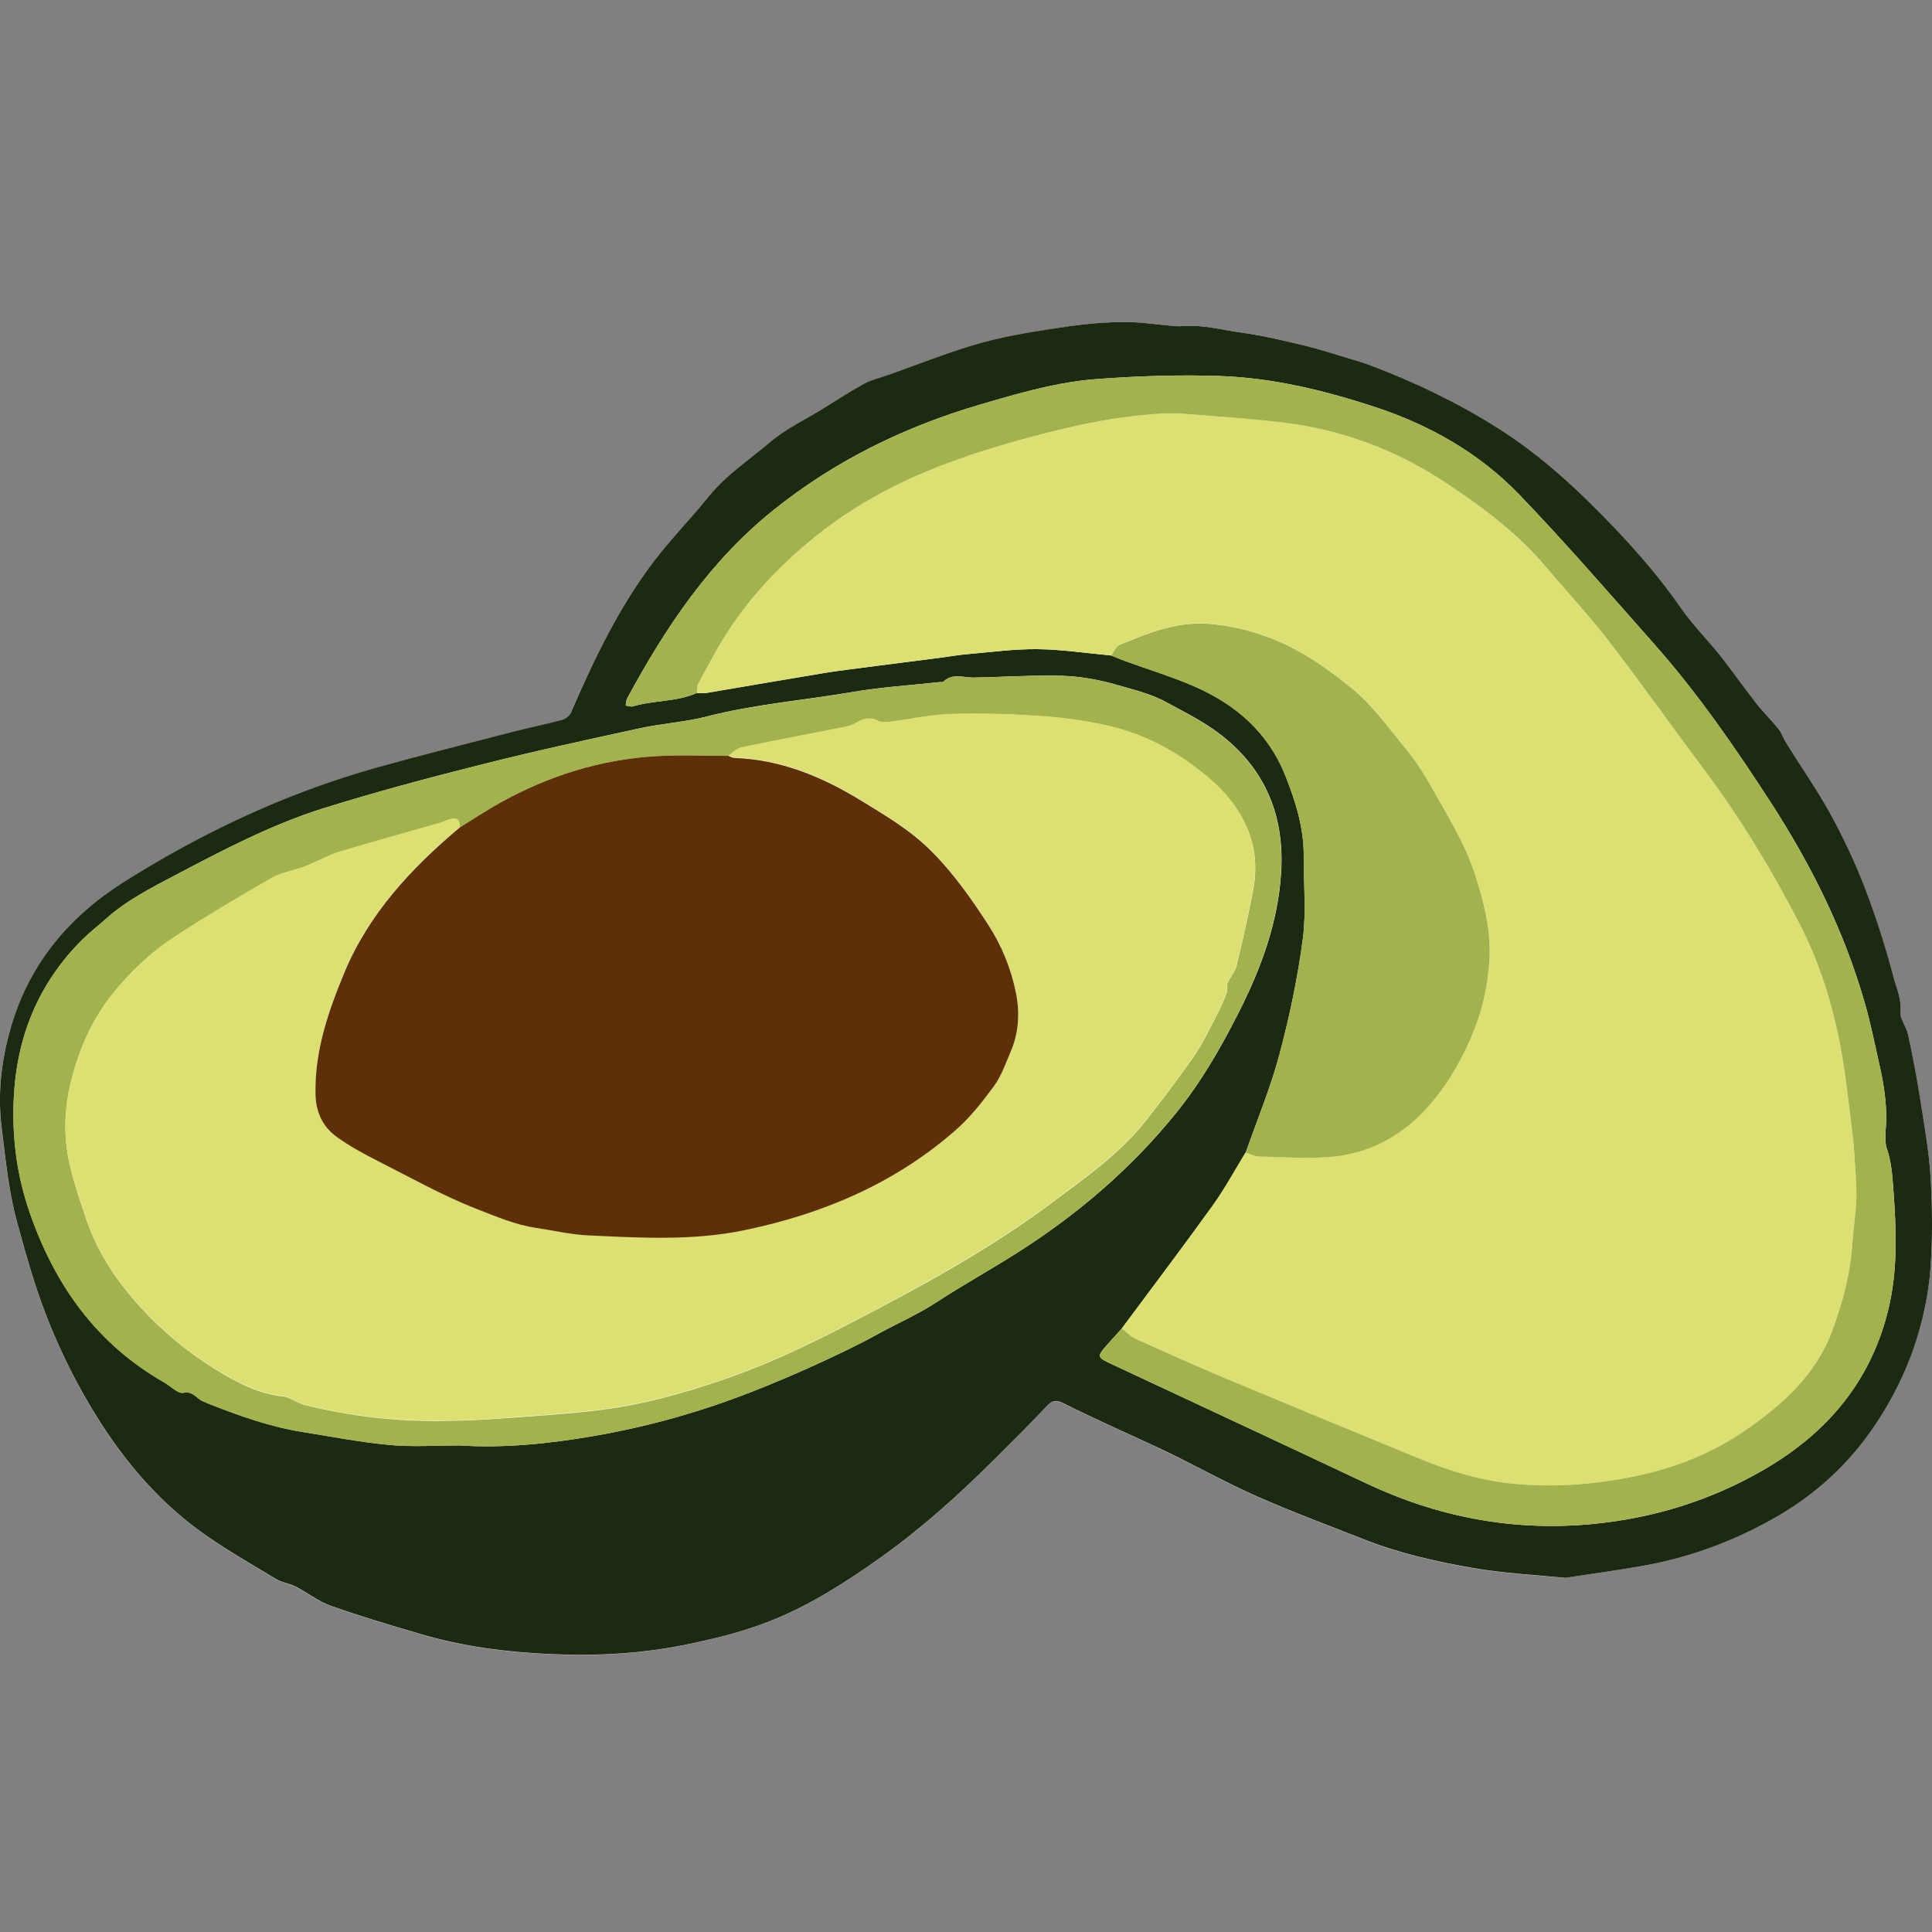 <svg width="30" height="30" viewBox="0 0 30 30" fill="none" xmlns="http://www.w3.org/2000/svg">
<rect x="0" y="0" width="30" height="30" fill="#808080" stroke="none"/>
<g clip-path="url(#clip0_657_21013)">
<path d="M24.302 24.501C24.694 24.441 25.083 24.387 25.471 24.321C26.18 24.2 26.85 23.96 27.478 23.613C28.086 23.279 28.602 22.844 29.015 22.269C29.343 21.813 29.591 21.327 29.757 20.802C29.869 20.448 29.947 20.072 29.975 19.702C30.011 19.223 30.006 18.739 29.975 18.259C29.95 17.843 29.872 17.428 29.806 17.015C29.756 16.694 29.693 16.373 29.625 16.055C29.6 15.936 29.496 15.819 29.508 15.71C29.529 15.514 29.449 15.345 29.403 15.176C29.277 14.706 29.13 14.24 28.955 13.785C28.805 13.394 28.625 13.01 28.422 12.641C28.216 12.263 27.966 11.907 27.738 11.541C27.693 11.469 27.666 11.384 27.615 11.319C27.502 11.178 27.371 11.051 27.259 10.909C27.072 10.672 26.901 10.422 26.712 10.184C26.513 9.933 26.281 9.706 26.1 9.442C25.793 8.999 25.447 8.593 25.076 8.205C24.518 7.622 23.934 7.074 23.245 6.639C22.627 6.249 21.976 5.938 21.296 5.68C21.176 5.634 21.052 5.599 20.929 5.561C20.712 5.496 20.496 5.424 20.275 5.371C19.947 5.293 19.618 5.209 19.285 5.166C18.988 5.127 18.695 5.042 18.391 5.063C18.339 5.066 18.286 5.066 18.235 5.063C17.979 5.042 17.724 4.999 17.469 5C17.179 5.001 16.886 5.025 16.6 5.068C16.149 5.137 15.695 5.201 15.257 5.321C14.753 5.459 14.266 5.657 13.773 5.831C13.653 5.872 13.526 5.902 13.415 5.962C13.197 6.082 12.987 6.22 12.774 6.351C12.498 6.522 12.196 6.663 11.952 6.871C11.633 7.141 11.277 7.374 11.008 7.707C10.733 8.047 10.426 8.361 10.16 8.709C9.61 9.428 9.221 10.239 8.864 11.065C8.843 11.114 8.785 11.165 8.733 11.178C8.486 11.245 8.234 11.296 7.985 11.36C7.268 11.546 6.549 11.726 5.836 11.925C4.437 12.318 3.136 12.93 1.911 13.705C1.078 14.231 0.47 14.956 0.183 15.904C0.026 16.42 -0.043 16.955 0.024 17.508C0.086 18.021 0.138 18.535 0.278 19.035C0.357 19.32 0.435 19.606 0.526 19.888C0.743 20.563 1.031 21.21 1.392 21.821C1.84 22.579 2.388 23.253 3.101 23.775C3.48 24.053 3.893 24.284 4.295 24.528C4.383 24.581 4.494 24.592 4.586 24.638C4.772 24.734 4.942 24.87 5.137 24.938C5.593 25.1 6.058 25.238 6.524 25.375C7.186 25.571 7.864 25.657 8.553 25.688C9.267 25.719 9.974 25.68 10.675 25.536C11.139 25.439 11.598 25.322 12.041 25.139C12.618 24.901 13.135 24.566 13.641 24.21C14.29 23.753 14.877 23.225 15.438 22.666C15.716 22.388 15.993 22.111 16.264 21.827C16.343 21.743 16.41 21.741 16.505 21.789C16.739 21.906 16.978 22.018 17.215 22.13C17.539 22.28 17.866 22.424 18.187 22.581C18.634 22.797 19.069 23.041 19.522 23.241C20.065 23.48 20.622 23.688 21.175 23.905C21.724 24.123 22.3 24.251 22.879 24.352C23.345 24.433 23.822 24.455 24.301 24.504L24.302 24.501Z" fill="#FFFEFF"/>
<path d="M24.302 24.501C23.824 24.453 23.348 24.43 22.881 24.349C22.302 24.249 21.727 24.12 21.176 23.902C20.624 23.685 20.066 23.477 19.523 23.238C19.07 23.038 18.635 22.796 18.189 22.578C17.868 22.421 17.54 22.278 17.216 22.127C16.979 22.015 16.741 21.905 16.506 21.786C16.412 21.739 16.345 21.74 16.265 21.824C15.995 22.109 15.717 22.387 15.439 22.663C14.879 23.221 14.291 23.75 13.643 24.207C13.138 24.563 12.62 24.898 12.043 25.137C11.601 25.321 11.14 25.437 10.676 25.533C9.977 25.678 9.269 25.717 8.555 25.685C7.865 25.654 7.186 25.568 6.525 25.372C6.061 25.236 5.595 25.097 5.139 24.936C4.943 24.867 4.773 24.73 4.588 24.635C4.496 24.588 4.384 24.577 4.296 24.525C3.894 24.281 3.482 24.05 3.102 23.773C2.389 23.252 1.841 22.576 1.393 21.818C1.032 21.207 0.743 20.561 0.527 19.885C0.437 19.603 0.358 19.318 0.279 19.032C0.138 18.532 0.088 18.019 0.025 17.505C-0.043 16.952 0.028 16.417 0.184 15.901C0.471 14.952 1.08 14.229 1.912 13.702C3.137 12.928 4.44 12.315 5.837 11.922C6.55 11.723 7.27 11.543 7.987 11.357C8.235 11.293 8.488 11.243 8.734 11.176C8.785 11.162 8.845 11.111 8.866 11.063C9.223 10.236 9.612 9.425 10.161 8.706C10.426 8.359 10.735 8.045 11.009 7.704C11.279 7.372 11.633 7.14 11.954 6.868C12.198 6.66 12.499 6.519 12.775 6.348C12.989 6.217 13.198 6.079 13.417 5.959C13.527 5.899 13.654 5.87 13.774 5.828C14.268 5.655 14.755 5.456 15.258 5.318C15.696 5.198 16.151 5.134 16.601 5.066C16.887 5.025 17.18 5.001 17.47 5C17.726 5 17.981 5.042 18.236 5.063C18.288 5.067 18.341 5.067 18.392 5.063C18.696 5.042 18.989 5.127 19.286 5.166C19.62 5.211 19.949 5.293 20.277 5.371C20.497 5.424 20.713 5.496 20.931 5.561C21.054 5.597 21.178 5.634 21.298 5.68C21.977 5.938 22.628 6.249 23.246 6.639C23.937 7.074 24.521 7.622 25.078 8.205C25.447 8.593 25.795 8.999 26.102 9.442C26.283 9.704 26.514 9.933 26.714 10.184C26.902 10.422 27.074 10.67 27.261 10.909C27.372 11.051 27.503 11.178 27.616 11.319C27.668 11.385 27.694 11.47 27.739 11.541C27.968 11.909 28.216 12.263 28.424 12.641C28.625 13.01 28.806 13.392 28.957 13.785C29.131 14.24 29.28 14.706 29.404 15.176C29.449 15.347 29.53 15.514 29.509 15.71C29.498 15.819 29.6 15.936 29.626 16.055C29.695 16.373 29.757 16.692 29.808 17.015C29.873 17.428 29.95 17.841 29.976 18.259C30.006 18.739 30.011 19.223 29.976 19.702C29.948 20.073 29.87 20.448 29.759 20.802C29.593 21.328 29.344 21.814 29.017 22.269C28.604 22.843 28.088 23.279 27.48 23.613C26.851 23.96 26.181 24.2 25.472 24.321C25.086 24.388 24.697 24.441 24.303 24.501H24.302ZM19.345 17.893C19.175 18.169 19.02 18.457 18.832 18.719C18.37 19.361 17.892 19.992 17.42 20.628C17.35 20.704 17.281 20.781 17.212 20.859C17.025 21.07 17.024 21.072 17.279 21.19C18.589 21.803 19.901 22.412 21.208 23.03C22.326 23.558 23.494 23.782 24.728 23.665C25.675 23.574 26.565 23.299 27.386 22.823C28.36 22.259 29.042 21.464 29.318 20.348C29.474 19.715 29.445 19.079 29.398 18.44C29.382 18.236 29.368 18.038 29.3 17.84C29.254 17.704 29.287 17.54 29.289 17.389C29.293 17.106 29.25 16.831 29.188 16.554C29.114 16.225 29.049 15.895 28.955 15.57C28.634 14.452 28.124 13.429 27.494 12.457C26.937 11.597 26.355 10.755 25.675 9.988C24.988 9.213 24.311 8.43 23.594 7.683C22.971 7.037 22.203 6.6 21.348 6.319C20.565 6.062 19.767 5.868 18.945 5.839C18.317 5.817 17.685 5.839 17.057 5.884C16.433 5.927 15.83 6.103 15.23 6.279C14.05 6.623 12.964 7.154 12.004 7.926C11.019 8.717 10.334 9.745 9.74 10.842C9.722 10.874 9.722 10.917 9.715 10.955C9.754 10.961 9.797 10.979 9.831 10.968C10.154 10.87 10.506 10.902 10.82 10.76C10.866 10.76 10.913 10.769 10.958 10.762C11.57 10.659 12.181 10.552 12.795 10.451C13.068 10.406 13.346 10.376 13.62 10.339C13.955 10.296 14.29 10.253 14.625 10.21C14.76 10.191 14.894 10.169 15.031 10.157C15.389 10.126 15.749 10.076 16.108 10.08C16.49 10.084 16.87 10.143 17.253 10.178C17.327 10.207 17.401 10.238 17.474 10.265C17.836 10.397 18.207 10.508 18.558 10.663C19.198 10.944 19.698 11.381 19.961 12.048C20.119 12.447 20.247 12.854 20.245 13.29C20.242 13.72 20.286 14.156 20.231 14.579C20.151 15.183 20.024 15.784 19.868 16.373C19.73 16.889 19.522 17.388 19.345 17.894V17.893ZM7.125 22.444C7.833 22.49 8.535 22.416 9.23 22.296C10.069 22.151 10.887 21.92 11.68 21.609C12.014 21.478 12.344 21.338 12.671 21.189C12.997 21.039 13.322 20.886 13.636 20.713C13.939 20.545 14.257 20.408 14.548 20.217C14.955 19.951 15.381 19.716 15.792 19.455C16.727 18.862 17.559 18.151 18.258 17.288C18.646 16.81 18.952 16.279 19.23 15.731C19.579 15.044 19.843 14.332 19.893 13.56C19.954 12.623 19.614 11.861 18.833 11.319C18.606 11.162 18.356 11.037 18.113 10.905C17.872 10.772 17.601 10.709 17.34 10.634C17.071 10.556 16.785 10.504 16.506 10.494C16.046 10.48 15.583 10.513 15.121 10.521C14.961 10.524 14.791 10.447 14.649 10.585C14.639 10.595 14.615 10.589 14.598 10.591C14.148 10.64 13.693 10.668 13.247 10.744C12.486 10.874 11.717 10.934 10.966 11.128C10.634 11.213 10.286 11.233 9.949 11.306C9.119 11.486 8.289 11.666 7.467 11.874C6.649 12.08 5.833 12.298 5.028 12.549C4.221 12.802 3.469 13.196 2.723 13.589C2.345 13.789 1.963 13.982 1.642 14.271C1.527 14.374 1.405 14.467 1.294 14.575C0.601 15.257 0.259 16.095 0.215 17.058C0.186 17.672 0.265 18.267 0.471 18.853C0.863 19.97 1.509 20.87 2.55 21.465C2.652 21.522 2.763 21.645 2.85 21.627C3.006 21.595 3.053 21.719 3.154 21.758C3.18 21.768 3.205 21.782 3.233 21.793C3.71 21.982 4.193 22.155 4.702 22.236C5.151 22.307 5.599 22.395 6.051 22.437C6.406 22.47 6.769 22.444 7.128 22.444H7.125Z" fill="#1D2A12"/>
<path d="M17.253 10.178C16.87 10.143 16.49 10.084 16.108 10.08C15.749 10.076 15.389 10.126 15.031 10.157C14.895 10.168 14.76 10.191 14.625 10.21C14.29 10.253 13.955 10.296 13.62 10.339C13.346 10.376 13.068 10.406 12.795 10.451C12.182 10.552 11.57 10.659 10.958 10.762C10.913 10.769 10.866 10.761 10.82 10.76C10.828 10.709 10.822 10.652 10.846 10.609C11.009 10.316 11.16 10.016 11.347 9.738C11.675 9.252 12.072 8.828 12.521 8.447C13.082 7.971 13.707 7.605 14.382 7.323C15.06 7.041 15.763 6.84 16.474 6.667C16.979 6.544 17.488 6.457 18.006 6.424C18.257 6.407 18.512 6.435 18.765 6.455C19.143 6.482 19.521 6.513 19.897 6.558C20.825 6.668 21.677 6.984 22.455 7.5C23.024 7.878 23.57 8.285 24.013 8.812C24.333 9.192 24.674 9.555 24.976 9.947C25.482 10.606 25.962 11.284 26.46 11.949C27.026 12.706 27.513 13.51 27.945 14.347C28.259 14.957 28.459 15.608 28.584 16.279C28.665 16.713 28.707 17.156 28.764 17.594C28.777 17.689 28.784 17.785 28.791 17.882C28.805 18.118 28.831 18.354 28.826 18.59C28.821 18.824 28.779 19.058 28.766 19.294C28.736 19.77 28.615 20.227 28.449 20.669C28.197 21.346 27.682 21.808 27.11 22.204C26.606 22.551 26.046 22.782 25.443 22.911C24.813 23.047 24.182 23.1 23.538 23.043C23.026 22.997 22.543 22.854 22.073 22.662C21.059 22.247 20.048 21.829 19.038 21.407C18.565 21.208 18.096 20.997 17.629 20.787C17.551 20.752 17.488 20.682 17.419 20.628C17.89 19.992 18.369 19.361 18.83 18.719C19.02 18.457 19.173 18.169 19.343 17.893C19.415 17.915 19.486 17.954 19.557 17.956C19.96 17.963 20.367 18.002 20.765 17.95C21.349 17.875 21.84 17.582 22.222 17.128C22.514 16.782 22.732 16.395 22.898 15.971C23.034 15.622 23.104 15.264 23.128 14.896C23.156 14.441 23.041 14.007 22.904 13.577C22.745 13.078 22.464 12.641 22.211 12.191C22.094 11.981 21.956 11.777 21.804 11.592C21.545 11.276 21.299 10.934 20.987 10.681C20.595 10.365 20.176 10.071 19.691 9.891C19.385 9.778 19.078 9.706 18.753 9.683C18.262 9.65 17.825 9.827 17.388 10.01C17.331 10.034 17.297 10.119 17.253 10.175V10.178Z" fill="#DCE072"/>
<path d="M17.419 20.628C17.488 20.681 17.551 20.75 17.629 20.787C18.096 20.997 18.565 21.208 19.038 21.407C20.048 21.829 21.061 22.247 22.073 22.662C22.543 22.854 23.026 22.997 23.538 23.043C24.182 23.1 24.813 23.047 25.443 22.911C26.046 22.782 26.608 22.551 27.11 22.204C27.682 21.809 28.197 21.346 28.449 20.669C28.613 20.227 28.736 19.77 28.765 19.294C28.779 19.059 28.821 18.825 28.826 18.59C28.83 18.354 28.805 18.118 28.791 17.882C28.785 17.785 28.777 17.691 28.764 17.594C28.707 17.156 28.665 16.713 28.584 16.279C28.459 15.608 28.259 14.957 27.945 14.347C27.513 13.51 27.026 12.706 26.46 11.949C25.962 11.284 25.482 10.605 24.976 9.947C24.673 9.555 24.333 9.192 24.013 8.812C23.57 8.285 23.026 7.878 22.455 7.5C21.677 6.984 20.825 6.667 19.897 6.558C19.521 6.513 19.143 6.484 18.765 6.455C18.512 6.435 18.257 6.407 18.006 6.424C17.49 6.457 16.979 6.544 16.474 6.667C15.762 6.841 15.059 7.041 14.382 7.323C13.706 7.605 13.082 7.971 12.521 8.447C12.072 8.826 11.675 9.252 11.347 9.738C11.16 10.014 11.008 10.316 10.846 10.609C10.822 10.651 10.828 10.708 10.82 10.76C10.506 10.902 10.154 10.87 9.831 10.968C9.796 10.977 9.754 10.959 9.715 10.955C9.723 10.917 9.723 10.876 9.74 10.842C10.333 9.745 11.019 8.717 12.004 7.926C12.963 7.154 14.05 6.625 15.23 6.279C15.83 6.103 16.433 5.927 17.057 5.884C17.685 5.839 18.317 5.815 18.945 5.839C19.767 5.868 20.565 6.064 21.348 6.319C22.203 6.6 22.971 7.035 23.593 7.683C24.311 8.428 24.988 9.212 25.675 9.988C26.355 10.755 26.937 11.597 27.494 12.457C28.122 13.429 28.634 14.453 28.955 15.57C29.049 15.895 29.114 16.225 29.188 16.554C29.25 16.831 29.294 17.106 29.289 17.389C29.286 17.54 29.252 17.704 29.3 17.84C29.368 18.04 29.382 18.236 29.397 18.44C29.445 19.079 29.476 19.715 29.318 20.348C29.042 21.465 28.361 22.261 27.386 22.823C26.564 23.298 25.675 23.574 24.727 23.665C23.494 23.782 22.326 23.558 21.208 23.03C19.9 22.413 18.589 21.804 17.279 21.19C17.025 21.072 17.025 21.07 17.212 20.859C17.28 20.781 17.35 20.704 17.42 20.628H17.419Z" fill="#A2B34E"/>
<path d="M7.125 22.445C6.765 22.445 6.404 22.472 6.048 22.438C5.596 22.396 5.148 22.308 4.699 22.237C4.19 22.156 3.707 21.983 3.23 21.795C3.204 21.784 3.179 21.771 3.151 21.76C3.051 21.722 3.003 21.598 2.847 21.628C2.762 21.645 2.649 21.524 2.547 21.467C1.506 20.872 0.861 19.971 0.469 18.855C0.262 18.268 0.183 17.672 0.212 17.06C0.257 16.096 0.598 15.259 1.292 14.576C1.4 14.469 1.525 14.375 1.639 14.272C1.96 13.983 2.343 13.789 2.72 13.591C3.468 13.197 4.218 12.803 5.026 12.551C5.83 12.298 6.646 12.08 7.464 11.875C8.287 11.667 9.117 11.487 9.947 11.307C10.283 11.234 10.631 11.215 10.963 11.13C11.714 10.936 12.484 10.876 13.244 10.746C13.69 10.669 14.145 10.642 14.595 10.592C14.612 10.591 14.637 10.596 14.646 10.587C14.788 10.448 14.958 10.525 15.119 10.522C15.58 10.514 16.043 10.482 16.504 10.496C16.784 10.504 17.069 10.557 17.338 10.635C17.599 10.711 17.868 10.775 18.11 10.906C18.353 11.039 18.604 11.165 18.83 11.321C19.61 11.863 19.952 12.625 19.89 13.561C19.839 14.333 19.575 15.045 19.228 15.732C18.949 16.281 18.643 16.811 18.256 17.29C17.557 18.153 16.724 18.863 15.79 19.456C15.379 19.718 14.953 19.953 14.545 20.219C14.254 20.41 13.936 20.547 13.633 20.714C13.319 20.887 12.994 21.041 12.668 21.19C12.341 21.34 12.011 21.479 11.678 21.61C10.884 21.922 10.066 22.152 9.227 22.297C8.531 22.417 7.831 22.491 7.122 22.445H7.125ZM11.306 11.737C10.937 11.737 10.567 11.72 10.199 11.741C9.331 11.791 8.52 12.047 7.762 12.468C7.547 12.588 7.342 12.725 7.133 12.854C7.149 12.718 7.084 12.689 6.969 12.729C6.925 12.745 6.884 12.767 6.839 12.78C6.319 12.929 5.794 13.07 5.277 13.228C5.087 13.286 4.911 13.388 4.724 13.461C4.56 13.525 4.374 13.547 4.224 13.634C3.719 13.923 3.217 14.22 2.728 14.539C2.35 14.784 2.02 15.093 1.738 15.449C1.431 15.835 1.24 16.272 1.115 16.75C0.997 17.195 0.982 17.637 1.082 18.08C1.147 18.365 1.243 18.644 1.336 18.922C1.513 19.449 1.815 19.9 2.19 20.308C2.53 20.678 2.915 20.996 3.339 21.259C3.671 21.464 4.019 21.652 4.423 21.686C4.45 21.689 4.476 21.704 4.501 21.715C4.585 21.751 4.664 21.8 4.751 21.821C5.448 21.993 6.157 22.074 6.875 22.064C7.158 22.06 7.441 22.052 7.723 22.03C8.274 21.99 8.828 21.958 9.376 21.887C10.016 21.803 10.638 21.627 11.251 21.416C12.096 21.126 12.886 20.717 13.672 20.302C14.595 19.815 15.501 19.299 16.34 18.671C16.854 18.287 17.381 17.922 17.783 17.414C18.042 17.087 18.295 16.754 18.533 16.41C18.673 16.209 18.777 15.985 18.892 15.768C18.95 15.657 19.002 15.539 19.046 15.421C19.065 15.373 19.044 15.309 19.063 15.263C19.101 15.172 19.176 15.094 19.2 15.002C19.293 14.62 19.378 14.236 19.454 13.85C19.514 13.546 19.507 13.239 19.399 12.946C19.27 12.591 19.04 12.309 18.751 12.065C18.29 11.677 17.774 11.399 17.189 11.268C16.847 11.191 16.495 11.145 16.147 11.121C15.692 11.091 15.233 11.075 14.777 11.089C14.459 11.099 14.142 11.17 13.823 11.211C13.761 11.217 13.688 11.226 13.637 11.198C13.512 11.128 13.407 11.163 13.297 11.226C13.248 11.254 13.192 11.276 13.136 11.287C12.595 11.395 12.051 11.497 11.512 11.61C11.438 11.625 11.375 11.695 11.308 11.741L11.306 11.737Z" fill="#A2B34E"/>
<path d="M17.253 10.178C17.297 10.122 17.329 10.037 17.388 10.013C17.825 9.831 18.262 9.653 18.753 9.686C19.077 9.709 19.385 9.781 19.691 9.894C20.176 10.073 20.595 10.367 20.987 10.684C21.3 10.937 21.544 11.279 21.804 11.595C21.957 11.78 22.094 11.982 22.211 12.193C22.464 12.644 22.745 13.081 22.904 13.579C23.041 14.008 23.155 14.442 23.128 14.899C23.105 15.267 23.034 15.625 22.898 15.973C22.732 16.398 22.514 16.785 22.222 17.131C21.84 17.584 21.349 17.878 20.765 17.953C20.369 18.003 19.96 17.966 19.557 17.959C19.486 17.959 19.415 17.918 19.343 17.896C19.521 17.389 19.728 16.891 19.866 16.374C20.024 15.785 20.15 15.183 20.229 14.58C20.285 14.157 20.24 13.722 20.243 13.292C20.246 12.856 20.118 12.449 19.96 12.05C19.696 11.382 19.196 10.945 18.557 10.665C18.205 10.51 17.836 10.399 17.473 10.267C17.398 10.24 17.325 10.208 17.251 10.179L17.253 10.178Z" fill="#A2B34E"/>
<path d="M11.306 11.735C11.375 11.691 11.436 11.62 11.51 11.604C12.051 11.491 12.594 11.389 13.135 11.282C13.191 11.271 13.247 11.25 13.296 11.22C13.406 11.158 13.51 11.124 13.636 11.192C13.685 11.219 13.76 11.212 13.821 11.205C14.139 11.166 14.456 11.093 14.775 11.084C15.232 11.07 15.689 11.084 16.145 11.116C16.495 11.139 16.847 11.185 17.187 11.262C17.772 11.393 18.288 11.671 18.749 12.059C19.04 12.304 19.27 12.586 19.398 12.94C19.505 13.233 19.512 13.54 19.452 13.845C19.376 14.23 19.291 14.614 19.198 14.996C19.176 15.088 19.101 15.167 19.062 15.257C19.042 15.303 19.063 15.368 19.045 15.415C19 15.534 18.949 15.651 18.89 15.763C18.776 15.98 18.67 16.205 18.532 16.405C18.295 16.748 18.042 17.082 17.781 17.409C17.38 17.915 16.852 18.28 16.339 18.665C15.499 19.293 14.594 19.808 13.671 20.297C12.884 20.713 12.095 21.12 11.249 21.411C10.637 21.622 10.016 21.797 9.375 21.881C8.827 21.952 8.274 21.983 7.722 22.025C7.44 22.046 7.157 22.056 6.874 22.058C6.155 22.068 5.447 21.989 4.749 21.816C4.663 21.795 4.583 21.746 4.5 21.709C4.473 21.698 4.448 21.681 4.422 21.68C4.017 21.647 3.67 21.458 3.338 21.253C2.914 20.991 2.529 20.672 2.189 20.302C1.813 19.895 1.512 19.444 1.335 18.916C1.241 18.638 1.147 18.359 1.081 18.074C0.981 17.632 0.996 17.189 1.113 16.744C1.239 16.268 1.431 15.83 1.737 15.443C2.018 15.087 2.349 14.779 2.727 14.533C3.215 14.216 3.716 13.917 4.222 13.628C4.373 13.542 4.558 13.519 4.723 13.455C4.91 13.383 5.086 13.281 5.275 13.222C5.793 13.064 6.317 12.923 6.838 12.774C6.882 12.761 6.923 12.739 6.967 12.724C7.083 12.683 7.149 12.714 7.132 12.848C6.387 13.479 5.73 14.178 5.348 15.095C5.097 15.7 4.885 16.311 4.899 16.983C4.904 17.269 5.012 17.491 5.232 17.65C5.43 17.792 5.648 17.911 5.865 18.021C6.374 18.281 6.874 18.562 7.408 18.77C7.709 18.887 8.008 19.017 8.331 19.063C8.598 19.102 8.863 19.165 9.131 19.177C9.938 19.215 10.747 19.264 11.548 19.099C12.768 18.848 13.886 18.376 14.831 17.551C15.061 17.35 15.255 17.103 15.437 16.856C15.551 16.701 15.615 16.507 15.693 16.327C15.817 16.039 15.837 15.732 15.78 15.435C15.706 15.052 15.562 14.689 15.346 14.356C15.082 13.948 14.805 13.554 14.46 13.21C14.139 12.89 13.755 12.661 13.372 12.426C12.765 12.055 12.125 11.79 11.403 11.763C11.371 11.763 11.339 11.741 11.306 11.73V11.735Z" fill="#DCE072"/>
<path d="M11.306 11.735C11.338 11.747 11.369 11.768 11.403 11.769C12.125 11.794 12.765 12.061 13.372 12.432C13.754 12.666 14.141 12.895 14.46 13.215C14.805 13.559 15.082 13.954 15.346 14.361C15.562 14.695 15.706 15.056 15.78 15.44C15.837 15.738 15.817 16.046 15.693 16.332C15.615 16.512 15.551 16.705 15.437 16.861C15.255 17.108 15.061 17.357 14.831 17.556C13.886 18.381 12.768 18.853 11.548 19.105C10.747 19.269 9.938 19.221 9.131 19.183C8.863 19.17 8.598 19.107 8.331 19.068C8.008 19.021 7.709 18.892 7.408 18.775C6.874 18.567 6.376 18.285 5.865 18.027C5.648 17.917 5.43 17.798 5.232 17.656C5.012 17.498 4.904 17.274 4.899 16.988C4.885 16.318 5.097 15.706 5.348 15.101C5.73 14.184 6.387 13.483 7.132 12.854C7.341 12.725 7.546 12.588 7.761 12.468C8.518 12.047 9.33 11.791 10.198 11.741C10.566 11.72 10.935 11.737 11.305 11.737L11.306 11.735Z" fill="#5E3007"/>
</g>
<defs>
<clipPath id="clip0_657_21013">
<rect width="30" height="30" fill="white"/>
</clipPath>
</defs>
</svg>
